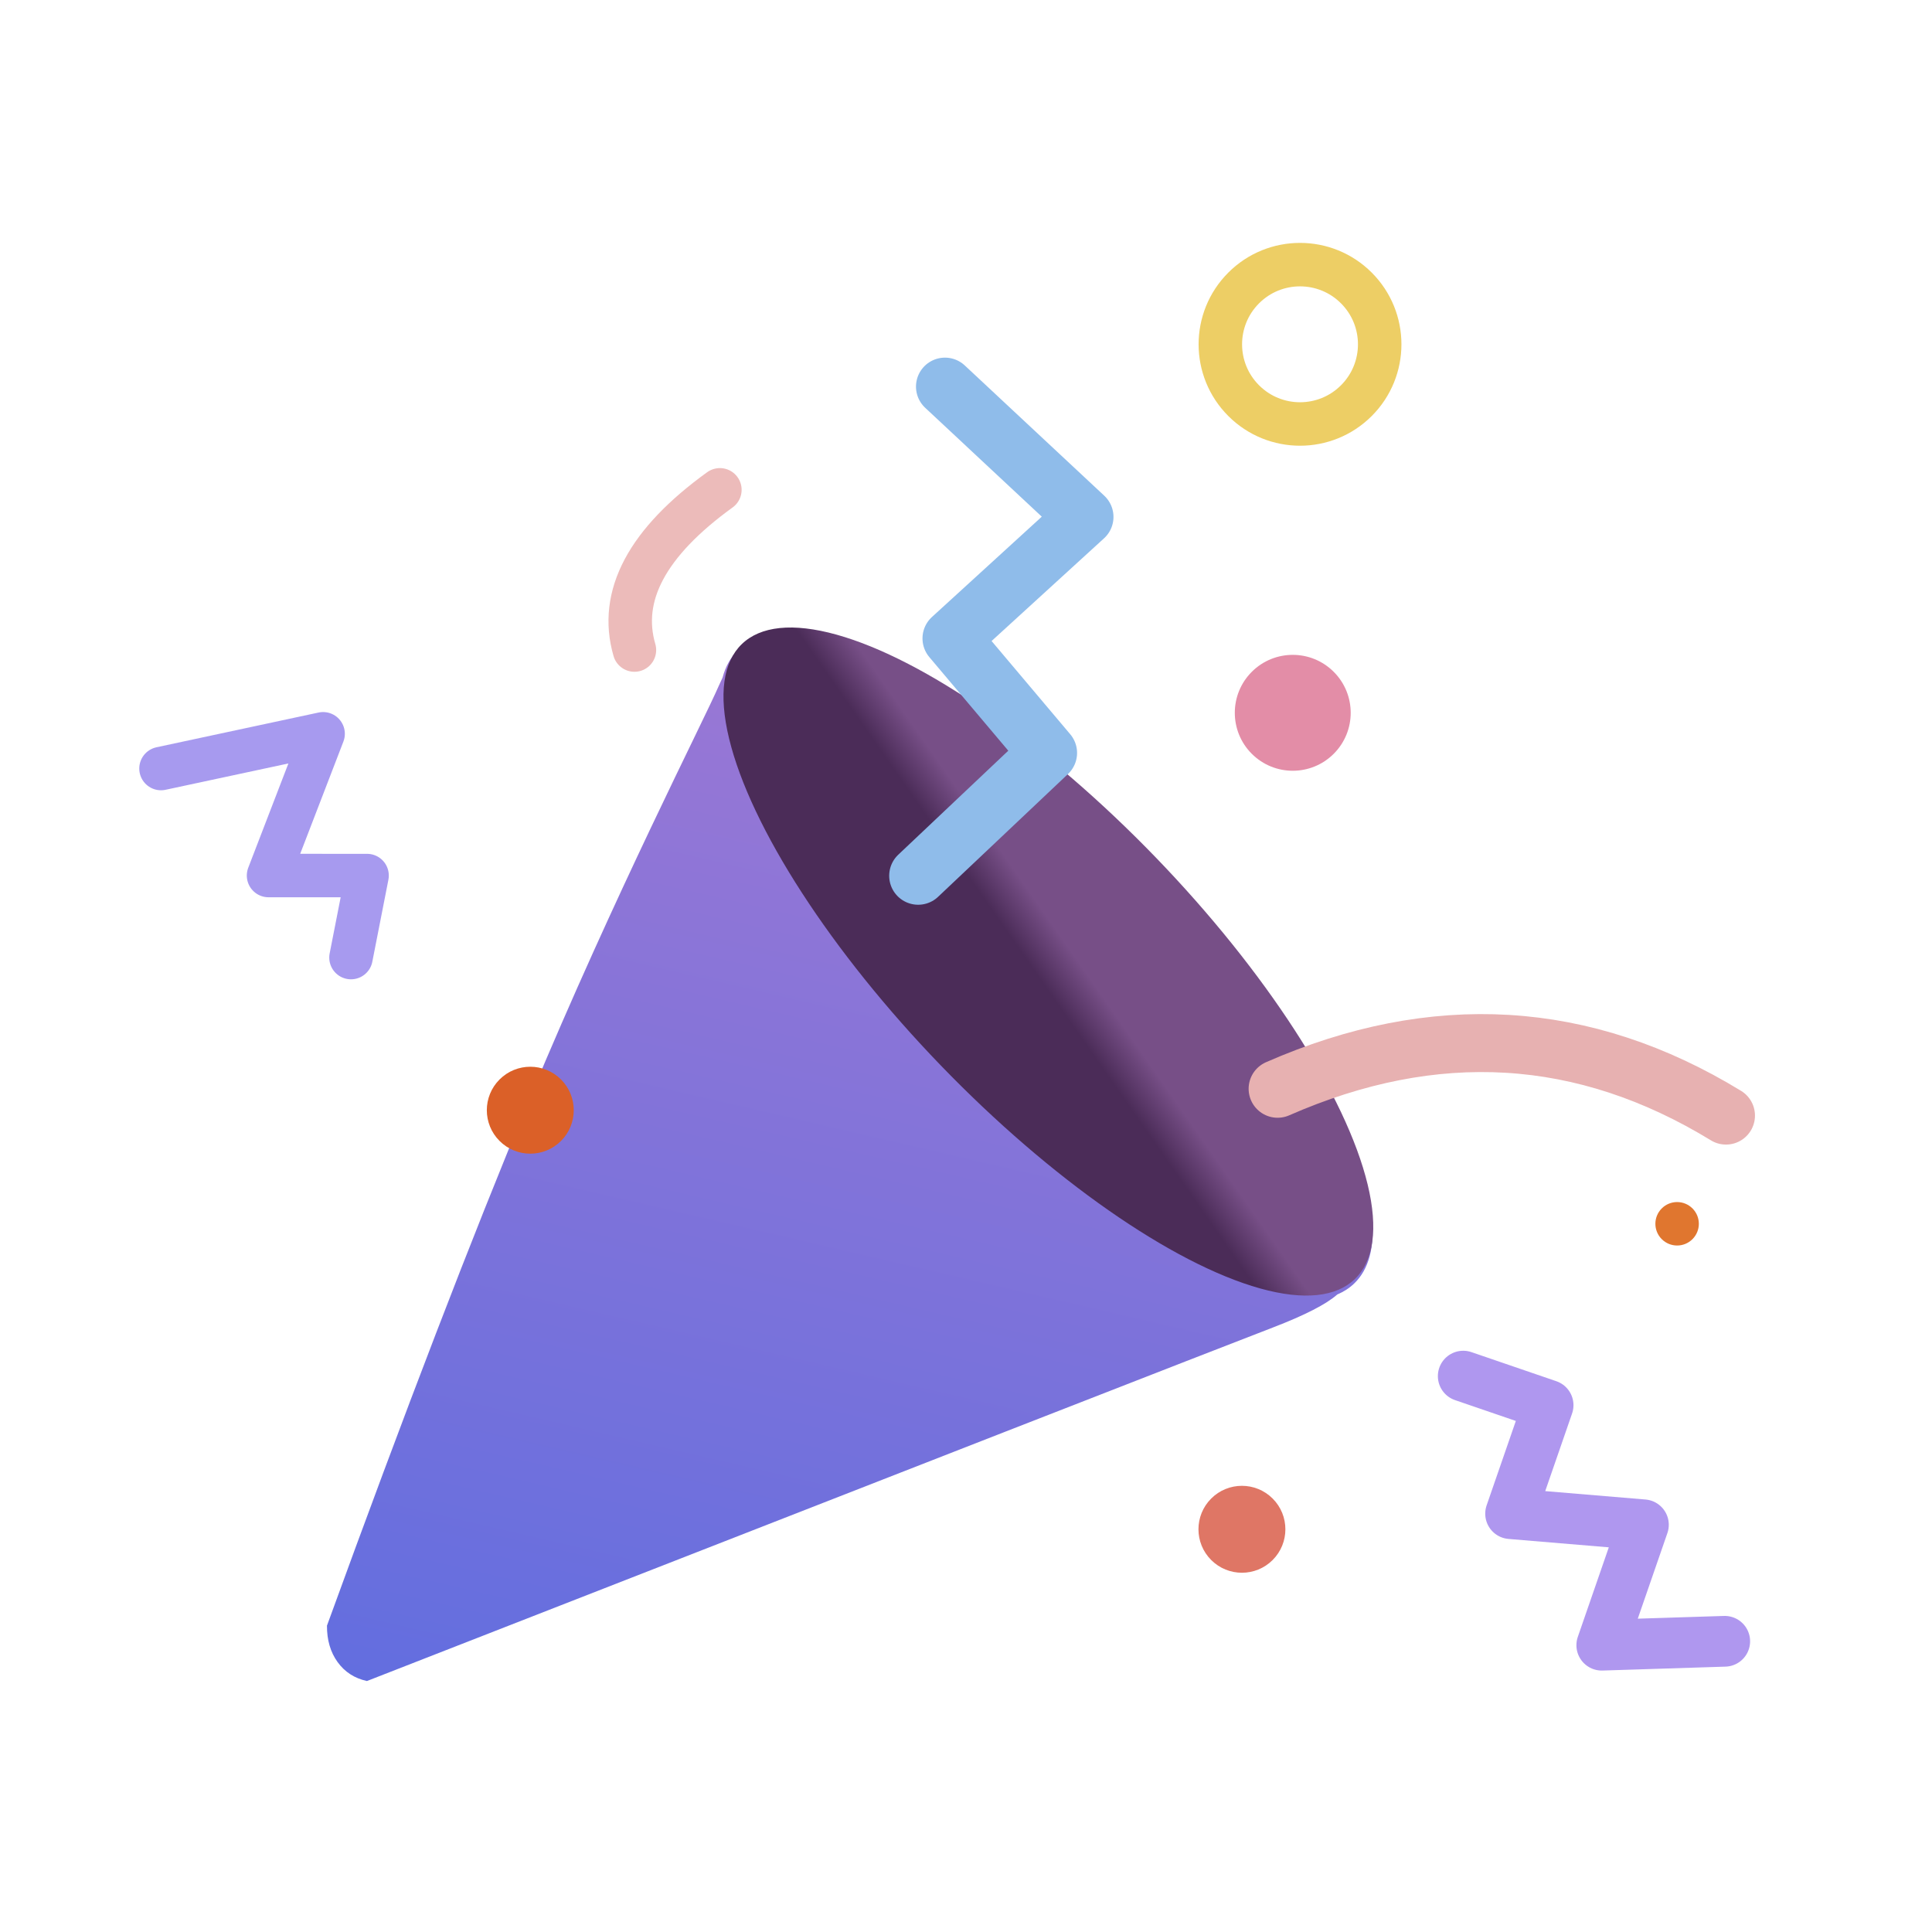 <svg xmlns="http://www.w3.org/2000/svg" width="240" height="240" viewBox="0 0 240 240">
    <defs>
        <linearGradient id="9hcr4le49a" x1="50%" x2="25.531%" y1="0%" y2="105.327%">
            <stop offset="0%" stop-color="#9E78D4"/>
            <stop offset="100%" stop-color="#636EDF"/>
        </linearGradient>
        <linearGradient id="jy7mhgj25b" x1="44.257%" x2="55.743%" y1="50%" y2="55.465%">
            <stop offset="0%" stop-color="#4B2C58"/>
            <stop offset="100%" stop-color="#774F87"/>
        </linearGradient>
    </defs>
    <g fill="none" fill-rule="evenodd">
        <g>
            <g>
                <g>
                    <path d="M0 0H240V240H0z" transform="translate(-557 -154) translate(461 139) translate(96 15)"/>
                    <g>
                        <g transform="translate(-557 -154) translate(461 139) translate(96 15) translate(20 25)">
                            <g transform="translate(20.616 42.235)">
                                <path fill="url(#9hcr4le49a)" d="M51.083 13.504c7.414-7.112 30.553 4.742 51.682 26.476 21.13 21.734 32.249 45.118 24.835 52.23-.597.572-1.295 1.022-2.086 1.353-1.368 1.213-4.038 2.583-8.01 4.11-6.7 2.576-44.213 17.215-112.538 43.915-1.54-.337-2.755-1.121-3.645-2.354-.89-1.233-1.33-2.741-1.32-4.526 9.67-26.594 18.063-48.426 25.18-65.496 10.674-25.605 21.539-46.74 23.481-51.227.161-.371.323-.722.485-1.052.361-1.378 1.001-2.533 1.936-3.43z"/>
                                <ellipse cx="89.617" cy="52.212" fill="url(#jy7mhgj25b)" rx="18.579" ry="54.821" transform="rotate(-44 89.617 52.212)"/>
                            </g>
                            <path stroke="#8FBCEA" stroke-linecap="round" stroke-linejoin="round" stroke-width="7.2" d="M82.028 27.657L105.035 33.41 97.899 54.623 115.294 61.247 108.575 82.417" transform="rotate(29 98.66 55.037)"/>
                            <path stroke="#A79AEF" stroke-linecap="round" stroke-linejoin="round" stroke-width="5.4" d="M0 70.47s6.713-1.44 20.138-4.316l-6.779 17.608 12.24.003-1.998 10.188"/>
                            <path stroke="#ECBBBA" stroke-linecap="round" stroke-linejoin="round" stroke-width="5.4" d="M69.427 35.848c-9.038 6.533-12.576 13.167-10.615 19.903"/>
                            <path stroke="#E7B1B1" stroke-linecap="round" stroke-linejoin="round" stroke-width="7.2" d="M194.409 113.583c-17.625-10.773-36.192-11.883-55.7-3.332"/>
                            <circle cx="45.874" cy="112.914" r="5.399" fill="#DB6028" transform="rotate(45 45.874 112.914)"/>
                            <circle cx="140.591" cy="63.547" r="7.199" fill="#E38DA7" transform="rotate(45 140.59 63.547)"/>
                            <circle cx="188.337" cy="127.023" r="2.699" fill="#E0762F" transform="rotate(45 188.337 127.023)"/>
                            <circle cx="134.276" cy="164.973" r="5.399" fill="#DF7665" transform="rotate(45 134.276 164.973)"/>
                            <path stroke="#AF97EF" stroke-linecap="round" stroke-linejoin="round" stroke-width="6.3" d="M184.704 144.256L190.137 158.542 174.309 158.518 178.375 174.571 164.118 174.55 164.135 185.697" transform="rotate(109 177.128 164.977)"/>
                            <circle cx="141.493" cy="17.771" r="9.898" stroke="#EDCE65" stroke-width="5.4" transform="rotate(45 141.493 17.771)"/>
                        </g>
                    </g>
                </g>
            </g>
        </g>
    </g>
</svg>
